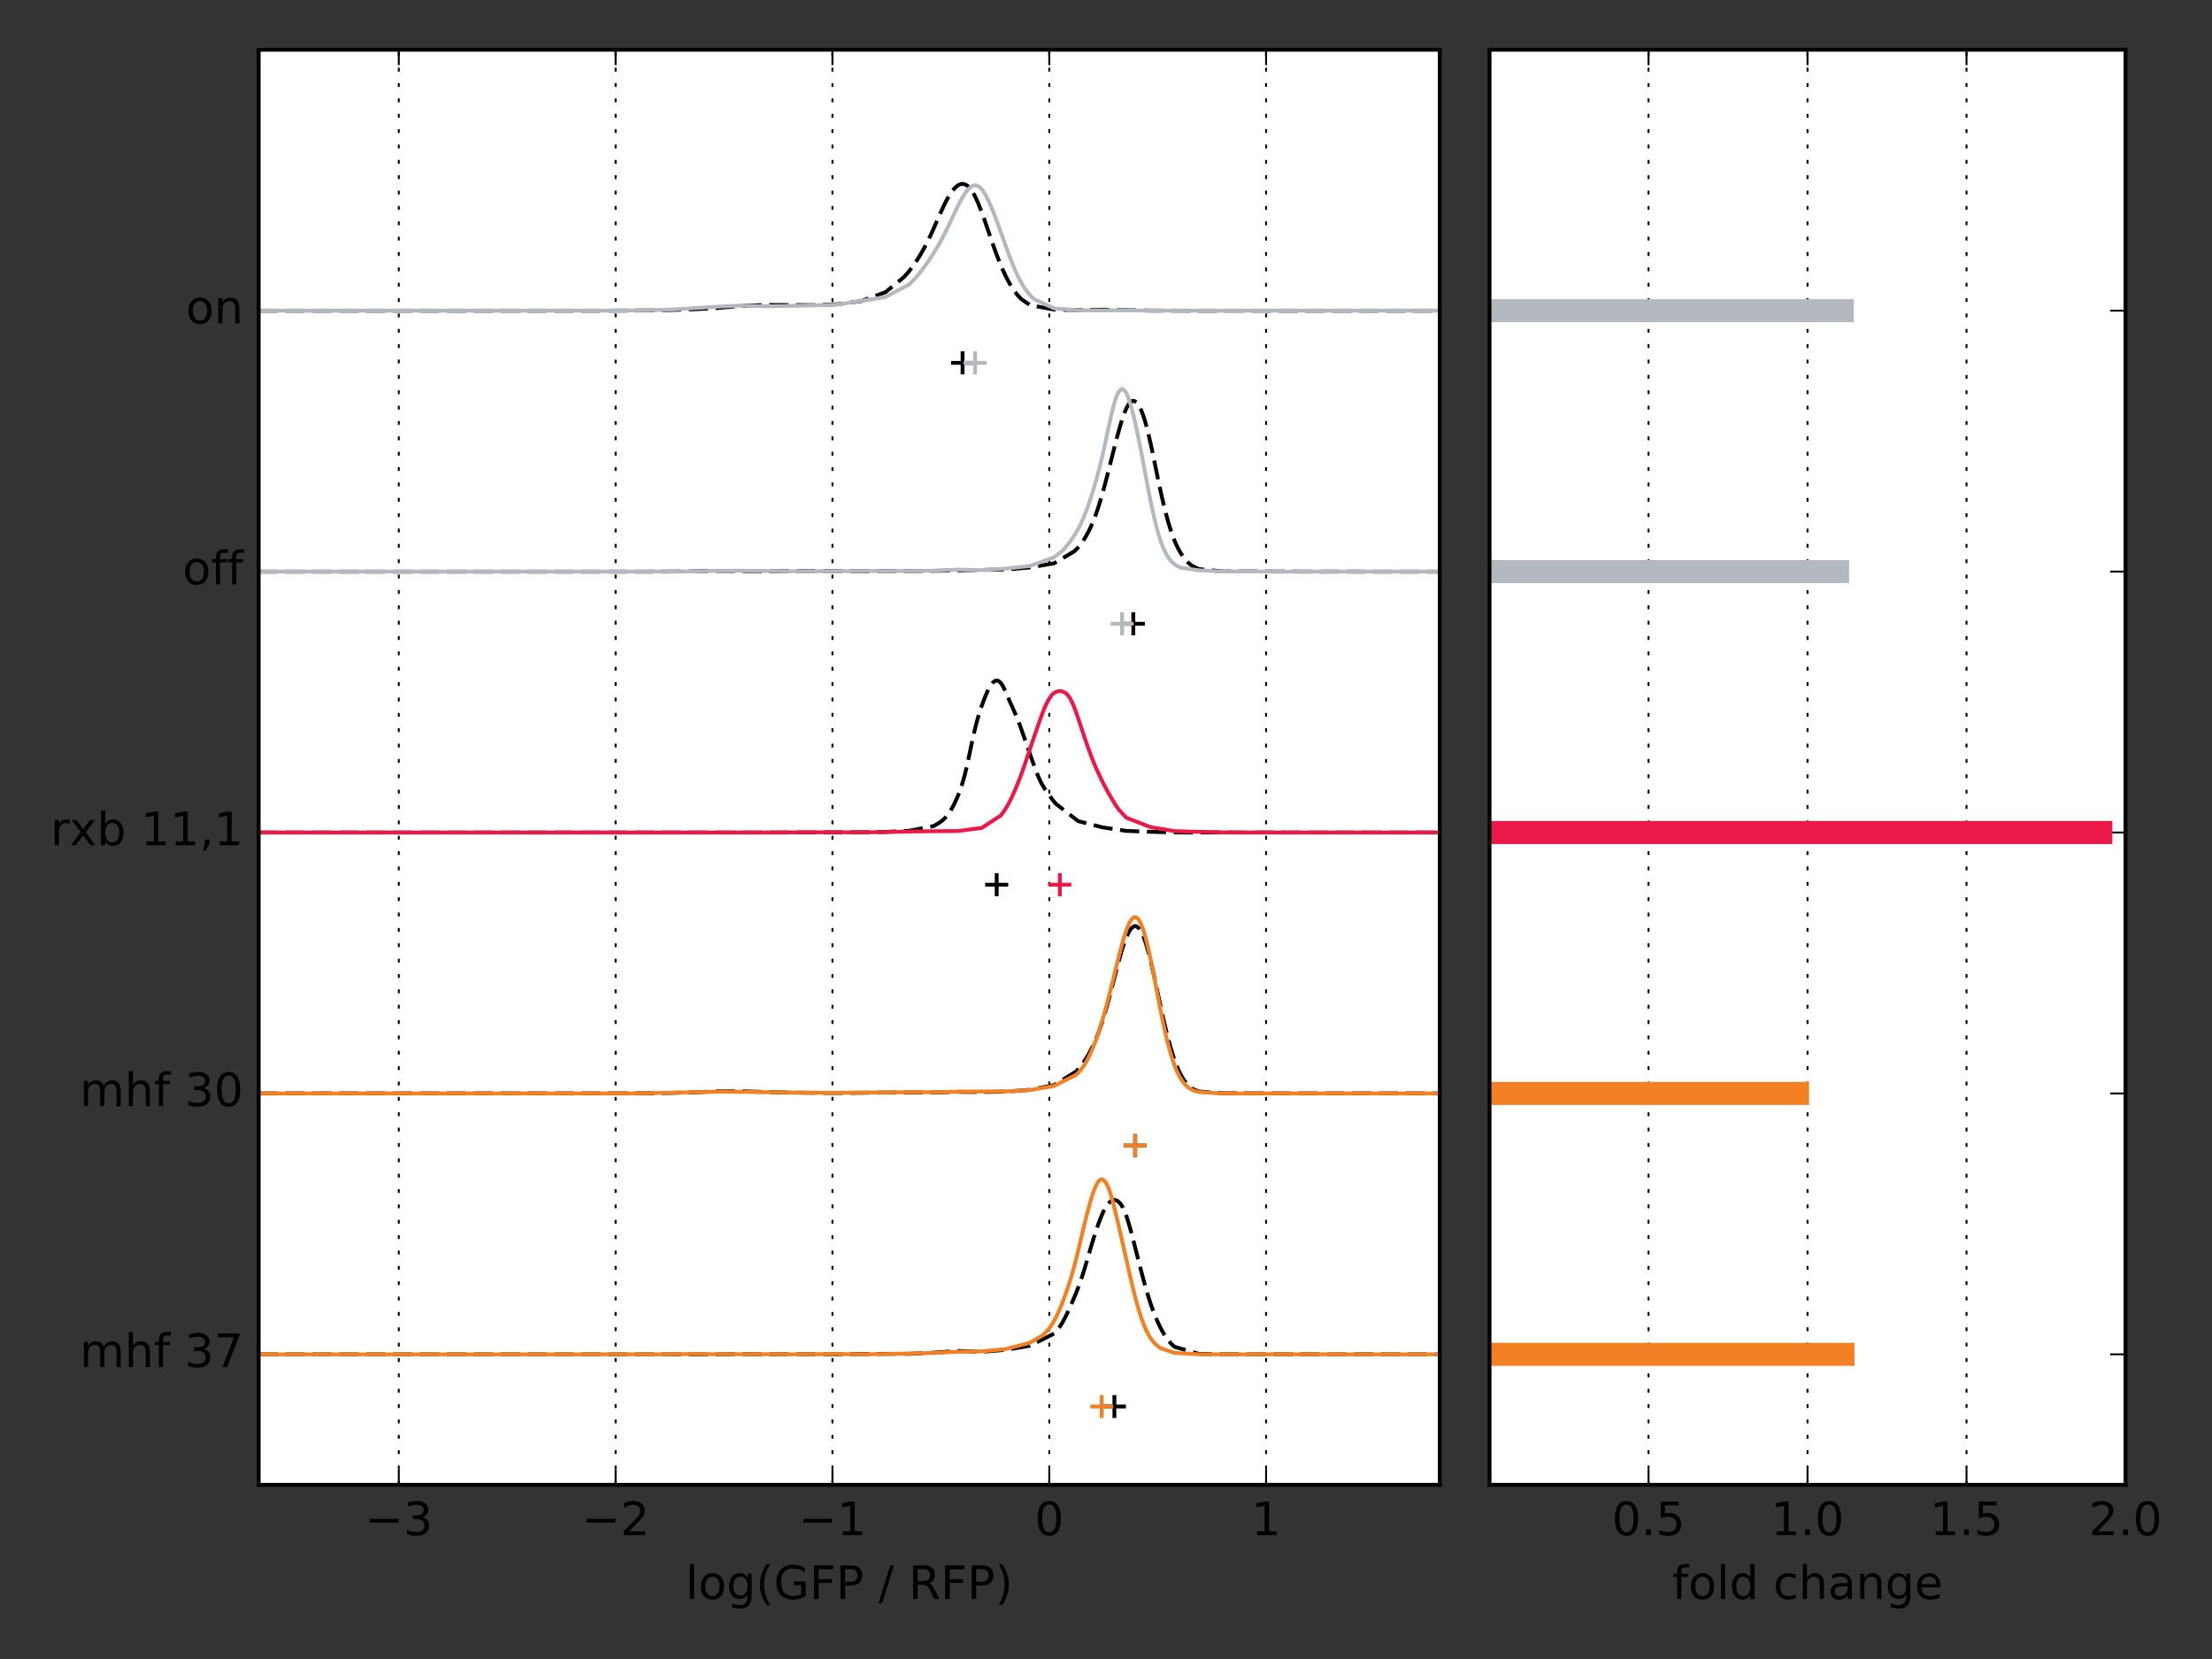 <?xml version="1.0" encoding="utf-8" standalone="no"?>
<!DOCTYPE svg PUBLIC "-//W3C//DTD SVG 1.1//EN"
  "http://www.w3.org/Graphics/SVG/1.1/DTD/svg11.dtd">
<!-- Created with matplotlib (http://matplotlib.org/) -->
<svg height="432pt" version="1.1" viewBox="0 0 576 432" width="576pt" xmlns="http://www.w3.org/2000/svg" xmlns:xlink="http://www.w3.org/1999/xlink">
 <rect x="0" y="0" width="576" height="432" fill="#333333" stroke="none"/>
 <defs>
  <style type="text/css">
*{stroke-linecap:butt;stroke-linejoin:round;stroke-miterlimit:100000;}
  </style>
 </defs>
 <g id="figure_1">
  <g id="patch_1">
   <path d="M 0 432 
L 576 432 
L 576 0 
L 0 0 
z
" style="fill:none;opacity:0;"/>
  </g>
  <g id="axes_1">
   <g id="patch_2">
    <path d="M 67.36 386.64 
L 374.912 386.64 
L 374.912 12.96 
L 67.36 12.96 
z
" style="fill:#ffffff;"/>
   </g>
   <g id="matplotlib.axis_1">
    <g id="xtick_1">
     <g id="line2d_1">
      <path clip-path="url(#pfe391e87e3)" d="M 103.844 386.64 
L 103.844 12.96 
" style="fill:none;stroke:#000000;stroke-dasharray:1,3;stroke-dashoffset:0.0;stroke-width:0.5;"/>
     </g>
     <g id="line2d_2">
      <defs>
       <path d="M 0 0 
L 0 -4 
" id="m7feae2df7e" style="stroke:#000000;stroke-width:0.5;"/>
      </defs>
      <g>
       <use style="stroke:#000000;stroke-width:0.5;" x="103.844" xlink:href="#m7feae2df7e" y="386.64"/>
      </g>
     </g>
     <g id="line2d_3">
      <defs>
       <path d="M 0 0 
L 0 4 
" id="mcb131fe9b3" style="stroke:#000000;stroke-width:0.5;"/>
      </defs>
      <g>
       <use style="stroke:#000000;stroke-width:0.5;" x="103.844" xlink:href="#mcb131fe9b3" y="12.96"/>
      </g>
     </g>
     <g id="text_1">
      <!-- −3 -->
      <defs>
       <path d="M 10.594 35.5 
L 73.188 35.5 
L 73.188 27.203 
L 10.594 27.203 
z
" id="DejaVuSans-2212"/>
       <path d="M 40.578 39.312 
Q 47.656 37.797 51.625 33 
Q 55.609 28.219 55.609 21.188 
Q 55.609 10.406 48.188 4.484 
Q 40.766 -1.422 27.094 -1.422 
Q 22.516 -1.422 17.656 -0.516 
Q 12.797 0.391 7.625 2.203 
L 7.625 11.719 
Q 11.719 9.328 16.594 8.109 
Q 21.484 6.891 26.812 6.891 
Q 36.078 6.891 40.938 10.547 
Q 45.797 14.203 45.797 21.188 
Q 45.797 27.641 41.281 31.266 
Q 36.766 34.906 28.719 34.906 
L 20.219 34.906 
L 20.219 43.016 
L 29.109 43.016 
Q 36.375 43.016 40.234 45.922 
Q 44.094 48.828 44.094 54.297 
Q 44.094 59.906 40.109 62.906 
Q 36.141 65.922 28.719 65.922 
Q 24.656 65.922 20.016 65.031 
Q 15.375 64.156 9.812 62.312 
L 9.812 71.094 
Q 15.438 72.656 20.344 73.438 
Q 25.25 74.219 29.594 74.219 
Q 40.828 74.219 47.359 69.109 
Q 53.906 64.016 53.906 55.328 
Q 53.906 49.266 50.438 45.094 
Q 46.969 40.922 40.578 39.312 
" id="DejaVuSans-33"/>
      </defs>
      <g transform="translate(94.999 399.758)scale(0.12 -0.12)">
       <use xlink:href="#DejaVuSans-2212"/>
       <use x="83.789" xlink:href="#DejaVuSans-33"/>
      </g>
     </g>
    </g>
    <g id="xtick_2">
     <g id="line2d_4">
      <path clip-path="url(#pfe391e87e3)" d="M 160.305 386.64 
L 160.305 12.96 
" style="fill:none;stroke:#000000;stroke-dasharray:1,3;stroke-dashoffset:0.0;stroke-width:0.5;"/>
     </g>
     <g id="line2d_5">
      <g>
       <use style="stroke:#000000;stroke-width:0.5;" x="160.305" xlink:href="#m7feae2df7e" y="386.64"/>
      </g>
     </g>
     <g id="line2d_6">
      <g>
       <use style="stroke:#000000;stroke-width:0.5;" x="160.305" xlink:href="#mcb131fe9b3" y="12.96"/>
      </g>
     </g>
     <g id="text_2">
      <!-- −2 -->
      <defs>
       <path d="M 19.188 8.297 
L 53.609 8.297 
L 53.609 0 
L 7.328 0 
L 7.328 8.297 
Q 12.938 14.109 22.625 23.891 
Q 32.328 33.688 34.812 36.531 
Q 39.547 41.844 41.422 45.531 
Q 43.312 49.219 43.312 52.781 
Q 43.312 58.594 39.234 62.25 
Q 35.156 65.922 28.609 65.922 
Q 23.969 65.922 18.812 64.312 
Q 13.672 62.703 7.812 59.422 
L 7.812 69.391 
Q 13.766 71.781 18.938 73 
Q 24.125 74.219 28.422 74.219 
Q 39.75 74.219 46.484 68.547 
Q 53.219 62.891 53.219 53.422 
Q 53.219 48.922 51.531 44.891 
Q 49.859 40.875 45.406 35.406 
Q 44.188 33.984 37.641 27.219 
Q 31.109 20.453 19.188 8.297 
" id="DejaVuSans-32"/>
      </defs>
      <g transform="translate(151.46 399.758)scale(0.12 -0.12)">
       <use xlink:href="#DejaVuSans-2212"/>
       <use x="83.789" xlink:href="#DejaVuSans-32"/>
      </g>
     </g>
    </g>
    <g id="xtick_3">
     <g id="line2d_7">
      <path clip-path="url(#pfe391e87e3)" d="M 216.767 386.64 
L 216.767 12.96 
" style="fill:none;stroke:#000000;stroke-dasharray:1,3;stroke-dashoffset:0.0;stroke-width:0.5;"/>
     </g>
     <g id="line2d_8">
      <g>
       <use style="stroke:#000000;stroke-width:0.5;" x="216.767" xlink:href="#m7feae2df7e" y="386.64"/>
      </g>
     </g>
     <g id="line2d_9">
      <g>
       <use style="stroke:#000000;stroke-width:0.5;" x="216.767" xlink:href="#mcb131fe9b3" y="12.96"/>
      </g>
     </g>
     <g id="text_3">
      <!-- −1 -->
      <defs>
       <path d="M 12.406 8.297 
L 28.516 8.297 
L 28.516 63.922 
L 10.984 60.406 
L 10.984 69.391 
L 28.422 72.906 
L 38.281 72.906 
L 38.281 8.297 
L 54.391 8.297 
L 54.391 0 
L 12.406 0 
z
" id="DejaVuSans-31"/>
      </defs>
      <g transform="translate(207.922 399.758)scale(0.12 -0.12)">
       <use xlink:href="#DejaVuSans-2212"/>
       <use x="83.789" xlink:href="#DejaVuSans-31"/>
      </g>
     </g>
    </g>
    <g id="xtick_4">
     <g id="line2d_10">
      <path clip-path="url(#pfe391e87e3)" d="M 273.228 386.64 
L 273.228 12.96 
" style="fill:none;stroke:#000000;stroke-dasharray:1,3;stroke-dashoffset:0.0;stroke-width:0.5;"/>
     </g>
     <g id="line2d_11">
      <g>
       <use style="stroke:#000000;stroke-width:0.5;" x="273.228" xlink:href="#m7feae2df7e" y="386.64"/>
      </g>
     </g>
     <g id="line2d_12">
      <g>
       <use style="stroke:#000000;stroke-width:0.5;" x="273.228" xlink:href="#mcb131fe9b3" y="12.96"/>
      </g>
     </g>
     <g id="text_4">
      <!-- 0 -->
      <defs>
       <path d="M 31.781 66.406 
Q 24.172 66.406 20.328 58.906 
Q 16.5 51.422 16.5 36.375 
Q 16.5 21.391 20.328 13.891 
Q 24.172 6.391 31.781 6.391 
Q 39.453 6.391 43.281 13.891 
Q 47.125 21.391 47.125 36.375 
Q 47.125 51.422 43.281 58.906 
Q 39.453 66.406 31.781 66.406 
M 31.781 74.219 
Q 44.047 74.219 50.516 64.516 
Q 56.984 54.828 56.984 36.375 
Q 56.984 17.969 50.516 8.266 
Q 44.047 -1.422 31.781 -1.422 
Q 19.531 -1.422 13.062 8.266 
Q 6.594 17.969 6.594 36.375 
Q 6.594 54.828 13.062 64.516 
Q 19.531 74.219 31.781 74.219 
" id="DejaVuSans-30"/>
      </defs>
      <g transform="translate(269.411 399.758)scale(0.12 -0.12)">
       <use xlink:href="#DejaVuSans-30"/>
      </g>
     </g>
    </g>
    <g id="xtick_5">
     <g id="line2d_13">
      <path clip-path="url(#pfe391e87e3)" d="M 329.69 386.64 
L 329.69 12.96 
" style="fill:none;stroke:#000000;stroke-dasharray:1,3;stroke-dashoffset:0.0;stroke-width:0.5;"/>
     </g>
     <g id="line2d_14">
      <g>
       <use style="stroke:#000000;stroke-width:0.5;" x="329.69" xlink:href="#m7feae2df7e" y="386.64"/>
      </g>
     </g>
     <g id="line2d_15">
      <g>
       <use style="stroke:#000000;stroke-width:0.5;" x="329.69" xlink:href="#mcb131fe9b3" y="12.96"/>
      </g>
     </g>
     <g id="text_5">
      <!-- 1 -->
      <g transform="translate(325.872 399.758)scale(0.12 -0.12)">
       <use xlink:href="#DejaVuSans-31"/>
      </g>
     </g>
    </g>
    <g id="text_6">
     <!-- log(GFP / RFP) -->
     <defs>
      <path d="M 9.422 75.984 
L 18.406 75.984 
L 18.406 0 
L 9.422 0 
z
" id="DejaVuSans-6c"/>
      <path d="M 30.609 48.391 
Q 23.391 48.391 19.188 42.75 
Q 14.984 37.109 14.984 27.297 
Q 14.984 17.484 19.156 11.844 
Q 23.344 6.203 30.609 6.203 
Q 37.797 6.203 41.984 11.859 
Q 46.188 17.531 46.188 27.297 
Q 46.188 37.016 41.984 42.703 
Q 37.797 48.391 30.609 48.391 
M 30.609 56 
Q 42.328 56 49.016 48.375 
Q 55.719 40.766 55.719 27.297 
Q 55.719 13.875 49.016 6.219 
Q 42.328 -1.422 30.609 -1.422 
Q 18.844 -1.422 12.172 6.219 
Q 5.516 13.875 5.516 27.297 
Q 5.516 40.766 12.172 48.375 
Q 18.844 56 30.609 56 
" id="DejaVuSans-6f"/>
      <path d="M 45.406 27.984 
Q 45.406 37.75 41.375 43.109 
Q 37.359 48.484 30.078 48.484 
Q 22.859 48.484 18.828 43.109 
Q 14.797 37.75 14.797 27.984 
Q 14.797 18.266 18.828 12.891 
Q 22.859 7.516 30.078 7.516 
Q 37.359 7.516 41.375 12.891 
Q 45.406 18.266 45.406 27.984 
M 54.391 6.781 
Q 54.391 -7.172 48.188 -13.984 
Q 42 -20.797 29.203 -20.797 
Q 24.469 -20.797 20.266 -20.094 
Q 16.062 -19.391 12.109 -17.922 
L 12.109 -9.188 
Q 16.062 -11.328 19.922 -12.344 
Q 23.781 -13.375 27.781 -13.375 
Q 36.625 -13.375 41.016 -8.766 
Q 45.406 -4.156 45.406 5.172 
L 45.406 9.625 
Q 42.625 4.781 38.281 2.391 
Q 33.938 0 27.875 0 
Q 17.828 0 11.672 7.656 
Q 5.516 15.328 5.516 27.984 
Q 5.516 40.672 11.672 48.328 
Q 17.828 56 27.875 56 
Q 33.938 56 38.281 53.609 
Q 42.625 51.219 45.406 46.391 
L 45.406 54.688 
L 54.391 54.688 
z
" id="DejaVuSans-67"/>
      <path d="M 31 75.875 
Q 24.469 64.656 21.281 53.656 
Q 18.109 42.672 18.109 31.391 
Q 18.109 20.125 21.312 9.062 
Q 24.516 -2 31 -13.188 
L 23.188 -13.188 
Q 15.875 -1.703 12.234 9.375 
Q 8.594 20.453 8.594 31.391 
Q 8.594 42.281 12.203 53.312 
Q 15.828 64.359 23.188 75.875 
z
" id="DejaVuSans-28"/>
      <path d="M 59.516 10.406 
L 59.516 29.984 
L 43.406 29.984 
L 43.406 38.094 
L 69.281 38.094 
L 69.281 6.781 
Q 63.578 2.734 56.688 0.656 
Q 49.812 -1.422 42 -1.422 
Q 24.906 -1.422 15.25 8.562 
Q 5.609 18.562 5.609 36.375 
Q 5.609 54.25 15.25 64.234 
Q 24.906 74.219 42 74.219 
Q 49.125 74.219 55.547 72.453 
Q 61.969 70.703 67.391 67.281 
L 67.391 56.781 
Q 61.922 61.422 55.766 63.766 
Q 49.609 66.109 42.828 66.109 
Q 29.438 66.109 22.719 58.641 
Q 16.016 51.172 16.016 36.375 
Q 16.016 21.625 22.719 14.156 
Q 29.438 6.688 42.828 6.688 
Q 48.047 6.688 52.141 7.594 
Q 56.25 8.5 59.516 10.406 
" id="DejaVuSans-47"/>
      <path d="M 9.812 72.906 
L 51.703 72.906 
L 51.703 64.594 
L 19.672 64.594 
L 19.672 43.109 
L 48.578 43.109 
L 48.578 34.812 
L 19.672 34.812 
L 19.672 0 
L 9.812 0 
z
" id="DejaVuSans-46"/>
      <path d="M 19.672 64.797 
L 19.672 37.406 
L 32.078 37.406 
Q 38.969 37.406 42.719 40.969 
Q 46.484 44.531 46.484 51.125 
Q 46.484 57.672 42.719 61.234 
Q 38.969 64.797 32.078 64.797 
z
M 9.812 72.906 
L 32.078 72.906 
Q 44.344 72.906 50.609 67.359 
Q 56.891 61.812 56.891 51.125 
Q 56.891 40.328 50.609 34.812 
Q 44.344 29.297 32.078 29.297 
L 19.672 29.297 
L 19.672 0 
L 9.812 0 
z
" id="DejaVuSans-50"/>
      <path id="DejaVuSans-20"/>
      <path d="M 25.391 72.906 
L 33.688 72.906 
L 8.297 -9.281 
L 0 -9.281 
z
" id="DejaVuSans-2f"/>
      <path d="M 44.391 34.188 
Q 47.562 33.109 50.562 29.594 
Q 53.562 26.078 56.594 19.922 
L 66.609 0 
L 56 0 
L 46.688 18.703 
Q 43.062 26.031 39.672 28.422 
Q 36.281 30.812 30.422 30.812 
L 19.672 30.812 
L 19.672 0 
L 9.812 0 
L 9.812 72.906 
L 32.078 72.906 
Q 44.578 72.906 50.734 67.672 
Q 56.891 62.453 56.891 51.906 
Q 56.891 45.016 53.688 40.469 
Q 50.484 35.938 44.391 34.188 
M 19.672 64.797 
L 19.672 38.922 
L 32.078 38.922 
Q 39.203 38.922 42.844 42.219 
Q 46.484 45.516 46.484 51.906 
Q 46.484 58.297 42.844 61.547 
Q 39.203 64.797 32.078 64.797 
z
" id="DejaVuSans-52"/>
      <path d="M 8.016 75.875 
L 15.828 75.875 
Q 23.141 64.359 26.781 53.312 
Q 30.422 42.281 30.422 31.391 
Q 30.422 20.453 26.781 9.375 
Q 23.141 -1.703 15.828 -13.188 
L 8.016 -13.188 
Q 14.5 -2 17.703 9.062 
Q 20.906 20.125 20.906 31.391 
Q 20.906 42.672 17.703 53.656 
Q 14.5 64.656 8.016 75.875 
" id="DejaVuSans-29"/>
     </defs>
     <g transform="translate(178.517 416.372)scale(0.12 -0.12)">
      <use xlink:href="#DejaVuSans-6c"/>
      <use x="27.783" xlink:href="#DejaVuSans-6f"/>
      <use x="88.965" xlink:href="#DejaVuSans-67"/>
      <use x="152.441" xlink:href="#DejaVuSans-28"/>
      <use x="191.455" xlink:href="#DejaVuSans-47"/>
      <use x="268.945" xlink:href="#DejaVuSans-46"/>
      <use x="326.465" xlink:href="#DejaVuSans-50"/>
      <use x="386.768" xlink:href="#DejaVuSans-20"/>
      <use x="418.555" xlink:href="#DejaVuSans-2f"/>
      <use x="452.246" xlink:href="#DejaVuSans-20"/>
      <use x="484.033" xlink:href="#DejaVuSans-52"/>
      <use x="553.516" xlink:href="#DejaVuSans-46"/>
      <use x="611.035" xlink:href="#DejaVuSans-50"/>
      <use x="671.338" xlink:href="#DejaVuSans-29"/>
     </g>
    </g>
   </g>
   <g id="matplotlib.axis_2">
    <g id="ytick_1">
     <g id="line2d_16">
      <defs>
       <path d="M 0 0 
L 4 0 
" id="mff6552912a" style="stroke:#000000;stroke-width:0.5;"/>
      </defs>
      <g>
       <use style="stroke:#000000;stroke-width:0.5;" x="67.36" xlink:href="#mff6552912a" y="352.669"/>
      </g>
     </g>
     <g id="line2d_17">
      <defs>
       <path d="M 0 0 
L -4 0 
" id="mb2063580ba" style="stroke:#000000;stroke-width:0.5;"/>
      </defs>
      <g>
       <use style="stroke:#000000;stroke-width:0.5;" x="374.912" xlink:href="#mb2063580ba" y="352.669"/>
      </g>
     </g>
     <g id="text_7">
      <!-- mhf 37 -->
      <defs>
       <path d="M 52 44.188 
Q 55.375 50.25 60.062 53.125 
Q 64.75 56 71.094 56 
Q 79.641 56 84.281 50.016 
Q 88.922 44.047 88.922 33.016 
L 88.922 0 
L 79.891 0 
L 79.891 32.719 
Q 79.891 40.578 77.094 44.375 
Q 74.312 48.188 68.609 48.188 
Q 61.625 48.188 57.562 43.547 
Q 53.516 38.922 53.516 30.906 
L 53.516 0 
L 44.484 0 
L 44.484 32.719 
Q 44.484 40.625 41.703 44.406 
Q 38.922 48.188 33.109 48.188 
Q 26.219 48.188 22.156 43.531 
Q 18.109 38.875 18.109 30.906 
L 18.109 0 
L 9.078 0 
L 9.078 54.688 
L 18.109 54.688 
L 18.109 46.188 
Q 21.188 51.219 25.484 53.609 
Q 29.781 56 35.688 56 
Q 41.656 56 45.828 52.969 
Q 50 49.953 52 44.188 
" id="DejaVuSans-6d"/>
       <path d="M 54.891 33.016 
L 54.891 0 
L 45.906 0 
L 45.906 32.719 
Q 45.906 40.484 42.875 44.328 
Q 39.844 48.188 33.797 48.188 
Q 26.516 48.188 22.312 43.547 
Q 18.109 38.922 18.109 30.906 
L 18.109 0 
L 9.078 0 
L 9.078 75.984 
L 18.109 75.984 
L 18.109 46.188 
Q 21.344 51.125 25.703 53.562 
Q 30.078 56 35.797 56 
Q 45.219 56 50.047 50.172 
Q 54.891 44.344 54.891 33.016 
" id="DejaVuSans-68"/>
       <path d="M 37.109 75.984 
L 37.109 68.5 
L 28.516 68.5 
Q 23.688 68.5 21.797 66.547 
Q 19.922 64.594 19.922 59.516 
L 19.922 54.688 
L 34.719 54.688 
L 34.719 47.703 
L 19.922 47.703 
L 19.922 0 
L 10.891 0 
L 10.891 47.703 
L 2.297 47.703 
L 2.297 54.688 
L 10.891 54.688 
L 10.891 58.5 
Q 10.891 67.625 15.141 71.797 
Q 19.391 75.984 28.609 75.984 
z
" id="DejaVuSans-66"/>
       <path d="M 8.203 72.906 
L 55.078 72.906 
L 55.078 68.703 
L 28.609 0 
L 18.312 0 
L 43.219 64.594 
L 8.203 64.594 
z
" id="DejaVuSans-37"/>
      </defs>
      <g transform="translate(20.758 355.98)scale(0.12 -0.12)">
       <use xlink:href="#DejaVuSans-6d"/>
       <use x="97.412" xlink:href="#DejaVuSans-68"/>
       <use x="160.791" xlink:href="#DejaVuSans-66"/>
       <use x="195.996" xlink:href="#DejaVuSans-20"/>
       <use x="227.783" xlink:href="#DejaVuSans-33"/>
       <use x="291.406" xlink:href="#DejaVuSans-37"/>
      </g>
     </g>
    </g>
    <g id="ytick_2">
     <g id="line2d_18">
      <g>
       <use style="stroke:#000000;stroke-width:0.5;" x="67.36" xlink:href="#mff6552912a" y="284.727"/>
      </g>
     </g>
     <g id="line2d_19">
      <g>
       <use style="stroke:#000000;stroke-width:0.5;" x="374.912" xlink:href="#mb2063580ba" y="284.727"/>
      </g>
     </g>
     <g id="text_8">
      <!-- mhf 30 -->
      <g transform="translate(20.758 288.039)scale(0.12 -0.12)">
       <use xlink:href="#DejaVuSans-6d"/>
       <use x="97.412" xlink:href="#DejaVuSans-68"/>
       <use x="160.791" xlink:href="#DejaVuSans-66"/>
       <use x="195.996" xlink:href="#DejaVuSans-20"/>
       <use x="227.783" xlink:href="#DejaVuSans-33"/>
       <use x="291.406" xlink:href="#DejaVuSans-30"/>
      </g>
     </g>
    </g>
    <g id="ytick_3">
     <g id="line2d_20">
      <g>
       <use style="stroke:#000000;stroke-width:0.5;" x="67.36" xlink:href="#mff6552912a" y="216.785"/>
      </g>
     </g>
     <g id="line2d_21">
      <g>
       <use style="stroke:#000000;stroke-width:0.5;" x="374.912" xlink:href="#mb2063580ba" y="216.785"/>
      </g>
     </g>
     <g id="text_9">
      <!-- rxb 11,1 -->
      <defs>
       <path d="M 41.109 46.297 
Q 39.594 47.172 37.812 47.578 
Q 36.031 48 33.891 48 
Q 26.266 48 22.188 43.047 
Q 18.109 38.094 18.109 28.812 
L 18.109 0 
L 9.078 0 
L 9.078 54.688 
L 18.109 54.688 
L 18.109 46.188 
Q 20.953 51.172 25.484 53.578 
Q 30.031 56 36.531 56 
Q 37.453 56 38.578 55.875 
Q 39.703 55.766 41.062 55.516 
z
" id="DejaVuSans-72"/>
       <path d="M 54.891 54.688 
L 35.109 28.078 
L 55.906 0 
L 45.312 0 
L 29.391 21.484 
L 13.484 0 
L 2.875 0 
L 24.125 28.609 
L 4.688 54.688 
L 15.281 54.688 
L 29.781 35.203 
L 44.281 54.688 
z
" id="DejaVuSans-78"/>
       <path d="M 48.688 27.297 
Q 48.688 37.203 44.609 42.844 
Q 40.531 48.484 33.406 48.484 
Q 26.266 48.484 22.188 42.844 
Q 18.109 37.203 18.109 27.297 
Q 18.109 17.391 22.188 11.75 
Q 26.266 6.109 33.406 6.109 
Q 40.531 6.109 44.609 11.75 
Q 48.688 17.391 48.688 27.297 
M 18.109 46.391 
Q 20.953 51.266 25.266 53.625 
Q 29.594 56 35.594 56 
Q 45.562 56 51.781 48.094 
Q 58.016 40.188 58.016 27.297 
Q 58.016 14.406 51.781 6.484 
Q 45.562 -1.422 35.594 -1.422 
Q 29.594 -1.422 25.266 0.953 
Q 20.953 3.328 18.109 8.203 
L 18.109 0 
L 9.078 0 
L 9.078 75.984 
L 18.109 75.984 
z
" id="DejaVuSans-62"/>
       <path d="M 11.719 12.406 
L 22.016 12.406 
L 22.016 4 
L 14.016 -11.625 
L 7.719 -11.625 
L 11.719 4 
z
" id="DejaVuSans-2c"/>
      </defs>
      <g transform="translate(13.178 220.097)scale(0.12 -0.12)">
       <use xlink:href="#DejaVuSans-72"/>
       <use x="41.082" xlink:href="#DejaVuSans-78"/>
       <use x="100.262" xlink:href="#DejaVuSans-62"/>
       <use x="163.738" xlink:href="#DejaVuSans-20"/>
       <use x="195.525" xlink:href="#DejaVuSans-31"/>
       <use x="259.148" xlink:href="#DejaVuSans-31"/>
       <use x="322.771" xlink:href="#DejaVuSans-2c"/>
       <use x="354.559" xlink:href="#DejaVuSans-31"/>
      </g>
     </g>
    </g>
    <g id="ytick_4">
     <g id="line2d_22">
      <g>
       <use style="stroke:#000000;stroke-width:0.5;" x="67.36" xlink:href="#mff6552912a" y="148.844"/>
      </g>
     </g>
     <g id="line2d_23">
      <g>
       <use style="stroke:#000000;stroke-width:0.5;" x="374.912" xlink:href="#mb2063580ba" y="148.844"/>
      </g>
     </g>
     <g id="text_10">
      <!-- off -->
      <g transform="translate(47.569 152.155)scale(0.12 -0.12)">
       <use xlink:href="#DejaVuSans-6f"/>
       <use x="61.182" xlink:href="#DejaVuSans-66"/>
       <use x="96.387" xlink:href="#DejaVuSans-66"/>
      </g>
     </g>
    </g>
    <g id="ytick_5">
     <g id="line2d_24">
      <g>
       <use style="stroke:#000000;stroke-width:0.5;" x="67.36" xlink:href="#mff6552912a" y="80.902"/>
      </g>
     </g>
     <g id="line2d_25">
      <g>
       <use style="stroke:#000000;stroke-width:0.5;" x="374.912" xlink:href="#mb2063580ba" y="80.902"/>
      </g>
     </g>
     <g id="text_11">
      <!-- on -->
      <defs>
       <path d="M 54.891 33.016 
L 54.891 0 
L 45.906 0 
L 45.906 32.719 
Q 45.906 40.484 42.875 44.328 
Q 39.844 48.188 33.797 48.188 
Q 26.516 48.188 22.312 43.547 
Q 18.109 38.922 18.109 30.906 
L 18.109 0 
L 9.078 0 
L 9.078 54.688 
L 18.109 54.688 
L 18.109 46.188 
Q 21.344 51.125 25.703 53.562 
Q 30.078 56 35.797 56 
Q 45.219 56 50.047 50.172 
Q 54.891 44.344 54.891 33.016 
" id="DejaVuSans-6e"/>
      </defs>
      <g transform="translate(48.413 84.213)scale(0.12 -0.12)">
       <use xlink:href="#DejaVuSans-6f"/>
       <use x="61.182" xlink:href="#DejaVuSans-6e"/>
      </g>
     </g>
    </g>
   </g>
   <g id="line2d_26">
    <path clip-path="url(#pfe391e87e3)" d="M 67.36 352.669 
L 73.637 352.669 
L 79.913 352.669 
L 86.19 352.669 
L 92.466 352.669 
L 98.743 352.669 
L 105.019 352.669 
L 111.296 352.669 
L 117.573 352.669 
L 123.849 352.669 
L 130.126 352.669 
L 136.402 352.669 
L 142.679 352.669 
L 148.956 352.669 
L 155.232 352.669 
L 161.509 352.669 
L 167.785 352.669 
L 174.062 352.669 
L 180.338 352.669 
L 186.615 352.668 
L 192.892 352.606 
L 199.168 352.662 
L 205.445 352.647 
L 211.721 352.636 
L 217.998 352.651 
L 224.274 352.588 
L 230.551 352.54 
L 236.828 352.539 
L 243.104 352.235 
L 249.381 351.785 
L 255.657 352.004 
L 261.934 351.49 
L 268.211 350.423 
L 274.487 347.265 
L 274.812 346.93 
L 275.44 346.192 
L 276.068 345.318 
L 276.695 344.3 
L 277.323 343.141 
L 277.951 341.862 
L 278.578 340.495 
L 279.206 339.069 
L 279.834 337.596 
L 280.461 336.058 
L 280.764 335.281 
L 281.089 334.411 
L 281.717 332.609 
L 282.344 330.637 
L 282.972 328.532 
L 283.6 326.369 
L 284.227 324.232 
L 284.855 322.181 
L 285.482 320.25 
L 286.11 318.456 
L 286.738 316.827 
L 287.04 316.111 
L 287.365 315.403 
L 287.993 314.235 
L 288.621 313.362 
L 289.126 312.881 
L 289.126 312.881 
L 289.248 312.793 
L 289.876 312.514 
L 289.919 312.505 
L 289.919 312.505 
L 290.183 312.479 
L 290.183 312.479 
L 290.19 312.479 
L 290.19 312.479 
L 290.19 312.479 
L 290.19 312.479 
L 290.504 312.514 
L 291.131 312.805 
L 291.759 313.426 
L 292.387 314.428 
L 293.014 315.841 
L 293.317 316.665 
L 293.642 317.646 
L 294.27 319.771 
L 294.897 322.111 
L 295.525 324.563 
L 295.841 325.815 
L 295.841 325.815 
L 296.153 327.047 
L 296.78 329.51 
L 297.408 331.917 
L 298.036 334.236 
L 298.663 336.431 
L 299.291 338.472 
L 299.593 339.393 
L 299.919 340.339 
L 300.546 342.034 
L 301.174 343.569 
L 301.802 344.958 
L 302.429 346.208 
L 303.057 347.32 
L 303.685 348.294 
L 304.312 349.136 
L 304.94 349.854 
L 305.568 350.458 
L 305.87 350.711 
L 312.147 352.538 
L 318.423 352.652 
L 324.7 352.668 
L 330.976 352.663 
L 337.253 352.659 
L 343.529 352.669 
L 346.152 352.669 
L 346.152 352.669 
L 349.806 352.668 
L 356.083 352.663 
L 362.359 352.669 
L 368.636 352.669 
L 374.912 352.669 
" style="fill:none;stroke:#000000;stroke-dasharray:5,2;stroke-dashoffset:0.0;"/>
   </g>
   <g id="line2d_27">
    <defs>
     <path d="M -3 0 
L 3 0 
M 0 3 
L 0 -3 
" id="m98485b60cb" style="stroke:#000000;"/>
    </defs>
    <g clip-path="url(#pfe391e87e3)">
     <use style="fill:none;stroke:#000000;" x="290.19" xlink:href="#m98485b60cb" y="366.257"/>
    </g>
   </g>
   <g id="line2d_28">
    <path clip-path="url(#pfe391e87e3)" d="M 67.36 284.727 
L 73.637 284.727 
L 79.913 284.727 
L 86.19 284.727 
L 92.466 284.727 
L 98.743 284.727 
L 105.019 284.727 
L 111.296 284.724 
L 117.573 284.719 
L 123.849 284.727 
L 130.126 284.727 
L 136.402 284.727 
L 142.679 284.727 
L 148.956 284.727 
L 155.232 284.726 
L 161.509 284.705 
L 167.785 284.676 
L 174.062 284.611 
L 180.338 284.457 
L 186.615 284.193 
L 192.892 284.149 
L 199.168 284.358 
L 205.445 284.509 
L 211.721 284.565 
L 217.998 284.62 
L 224.274 284.558 
L 230.551 284.494 
L 236.828 284.463 
L 243.104 284.457 
L 249.381 284.324 
L 255.657 284.36 
L 261.934 284.259 
L 268.211 283.788 
L 274.487 282.569 
L 280.223 279.016 
L 280.764 278.421 
L 280.851 278.32 
L 281.479 277.547 
L 282.106 276.693 
L 282.734 275.751 
L 283.362 274.714 
L 283.989 273.57 
L 284.617 272.305 
L 285.245 270.906 
L 285.872 269.357 
L 286.5 267.645 
L 287.04 266.034 
L 287.127 265.763 
L 287.755 263.712 
L 288.383 261.506 
L 289.01 259.172 
L 289.638 256.749 
L 290.266 254.292 
L 290.893 251.863 
L 291.521 249.533 
L 292.149 247.371 
L 292.776 245.445 
L 293.317 244.023 
L 293.404 243.816 
L 294.032 242.538 
L 294.482 241.862 
L 294.482 241.862 
L 294.659 241.655 
L 295.287 241.201 
L 295.36 241.178 
L 295.36 241.178 
L 295.601 241.144 
L 295.601 241.144 
L 295.601 241.144 
L 295.601 241.144 
L 295.611 241.144 
L 295.611 241.144 
L 295.915 241.202 
L 296.542 241.67 
L 297.17 242.605 
L 297.798 243.993 
L 298.425 245.801 
L 299.053 247.979 
L 299.593 250.103 
L 299.681 250.463 
L 300.308 253.179 
L 300.936 256.045 
L 301.564 258.979 
L 302.191 261.906 
L 302.819 264.759 
L 303.165 266.277 
L 303.165 266.277 
L 303.447 267.48 
L 304.074 270.026 
L 304.702 272.363 
L 305.33 274.472 
L 305.87 276.096 
L 305.957 276.341 
L 306.585 277.969 
L 307.213 279.362 
L 307.84 280.533 
L 308.468 281.5 
L 309.096 282.284 
L 309.723 282.907 
L 310.351 283.393 
L 310.978 283.764 
L 312.147 284.22 
L 318.423 284.683 
L 324.7 284.699 
L 330.976 284.722 
L 337.253 284.727 
L 343.529 284.727 
L 349.806 284.72 
L 351.509 284.717 
L 351.509 284.717 
L 356.083 284.724 
L 362.359 284.727 
L 368.636 284.726 
L 374.912 284.717 
" style="fill:none;stroke:#000000;stroke-dasharray:5,2;stroke-dashoffset:0.0;"/>
   </g>
   <g id="line2d_29">
    <g clip-path="url(#pfe391e87e3)">
     <use style="fill:none;stroke:#000000;" x="295.601" xlink:href="#m98485b60cb" y="298.316"/>
    </g>
   </g>
   <g id="line2d_30">
    <path clip-path="url(#pfe391e87e3)" d="M 67.36 216.785 
L 73.637 216.785 
L 79.913 216.785 
L 86.19 216.785 
L 92.466 216.785 
L 98.743 216.785 
L 105.019 216.785 
L 111.296 216.785 
L 117.573 216.785 
L 123.849 216.785 
L 130.126 216.785 
L 136.402 216.785 
L 142.679 216.785 
L 148.956 216.785 
L 155.232 216.785 
L 161.509 216.785 
L 167.785 216.785 
L 174.062 216.785 
L 180.338 216.785 
L 186.615 216.785 
L 192.892 216.785 
L 199.168 216.785 
L 203.729 216.785 
L 203.729 216.785 
L 205.445 216.785 
L 211.721 216.764 
L 217.998 216.725 
L 224.274 216.722 
L 230.551 216.63 
L 236.828 216.319 
L 243.104 215.103 
L 244.159 214.505 
L 244.787 214.104 
L 245.415 213.632 
L 246.042 213.049 
L 246.67 212.329 
L 247.298 211.455 
L 247.925 210.418 
L 248.553 209.217 
L 249.181 207.852 
L 249.381 207.379 
L 249.808 206.303 
L 250.436 204.51 
L 251.064 202.376 
L 251.176 201.952 
L 251.176 201.952 
L 251.691 199.842 
L 252.319 196.975 
L 252.946 193.978 
L 253.574 191.104 
L 254.202 188.529 
L 254.829 186.294 
L 255.457 184.336 
L 255.657 183.756 
L 256.085 182.577 
L 256.712 180.985 
L 257.34 179.589 
L 257.968 178.46 
L 258.595 177.668 
L 259.223 177.258 
L 259.537 177.206 
L 259.537 177.206 
L 259.537 177.206 
L 259.537 177.206 
L 259.542 177.206 
L 259.542 177.206 
L 259.649 177.213 
L 259.649 177.213 
L 259.851 177.26 
L 260.478 177.702 
L 260.755 178.041 
L 260.755 178.041 
L 261.106 178.59 
L 261.734 179.846 
L 261.934 180.296 
L 262.361 181.293 
L 262.989 182.757 
L 263.617 184.165 
L 264.244 185.564 
L 264.872 187.04 
L 265.5 188.643 
L 266.127 190.371 
L 266.755 192.178 
L 267.383 194.005 
L 268.01 195.812 
L 268.211 196.383 
L 268.638 197.595 
L 269.266 199.353 
L 269.893 201.04 
L 270.521 202.572 
L 271.149 203.884 
L 271.776 204.977 
L 272.404 205.919 
L 273.032 206.798 
L 273.659 207.667 
L 274.287 208.514 
L 274.487 208.771 
L 274.915 209.286 
L 280.764 213.822 
L 287.04 215.434 
L 293.317 216.366 
L 299.593 216.593 
L 305.87 216.764 
L 312.147 216.785 
L 318.423 216.765 
L 324.7 216.785 
L 330.976 216.767 
L 337.253 216.785 
L 343.529 216.785 
L 349.806 216.785 
L 356.083 216.785 
L 362.359 216.785 
L 368.636 216.784 
L 374.912 216.784 
" style="fill:none;stroke:#000000;stroke-dasharray:5,2;stroke-dashoffset:0.0;"/>
   </g>
   <g id="line2d_31">
    <g clip-path="url(#pfe391e87e3)">
     <use style="fill:none;stroke:#000000;" x="259.537" xlink:href="#m98485b60cb" y="230.374"/>
    </g>
   </g>
   <g id="line2d_32">
    <path clip-path="url(#pfe391e87e3)" d="M 67.36 148.844 
L 73.637 148.844 
L 79.913 148.844 
L 86.19 148.844 
L 92.466 148.844 
L 98.743 148.844 
L 105.019 148.844 
L 111.296 148.844 
L 117.573 148.844 
L 123.849 148.844 
L 130.126 148.844 
L 136.402 148.844 
L 142.679 148.844 
L 148.956 148.844 
L 155.232 148.844 
L 161.509 148.844 
L 167.785 148.844 
L 174.062 148.825 
L 180.338 148.781 
L 186.615 148.671 
L 192.892 148.694 
L 199.168 148.779 
L 205.445 148.711 
L 211.721 148.692 
L 217.998 148.746 
L 224.274 148.74 
L 230.551 148.683 
L 236.828 148.696 
L 243.104 148.655 
L 249.381 148.532 
L 255.657 148.391 
L 261.934 148.308 
L 268.211 147.761 
L 274.487 146.682 
L 279.737 143.566 
L 280.365 142.966 
L 280.764 142.529 
L 280.992 142.259 
L 281.62 141.44 
L 282.248 140.511 
L 282.875 139.472 
L 283.503 138.311 
L 284.131 137.009 
L 284.758 135.542 
L 285.386 133.888 
L 286.013 132.04 
L 286.641 130.006 
L 287.04 128.626 
L 287.269 127.809 
L 287.896 125.481 
L 288.524 123.061 
L 289.152 120.587 
L 289.779 118.096 
L 290.407 115.631 
L 291.035 113.243 
L 291.662 110.994 
L 292.29 108.959 
L 292.918 107.219 
L 293.317 106.301 
L 293.545 105.85 
L 294.173 104.914 
L 294.207 104.876 
L 294.207 104.876 
L 294.801 104.443 
L 294.946 104.401 
L 294.946 104.401 
L 295.113 104.385 
L 295.113 104.385 
L 295.115 104.385 
L 295.115 104.385 
L 295.115 104.385 
L 295.115 104.385 
L 295.428 104.443 
L 296.056 104.902 
L 296.684 105.81 
L 297.311 107.154 
L 297.939 108.925 
L 298.567 111.097 
L 299.194 113.624 
L 299.593 115.382 
L 299.822 116.431 
L 300.45 119.422 
L 301.077 122.487 
L 301.705 125.519 
L 302.067 127.217 
L 302.067 127.217 
L 302.333 128.432 
L 302.96 131.167 
L 303.588 133.686 
L 304.216 135.973 
L 304.843 138.016 
L 305.471 139.814 
L 305.87 140.832 
L 306.099 141.372 
L 306.726 142.71 
L 307.354 143.851 
L 307.982 144.823 
L 308.609 145.649 
L 309.237 146.345 
L 309.864 146.922 
L 310.492 147.388 
L 312.147 148.178 
L 318.423 148.793 
L 324.7 148.798 
L 330.976 148.807 
L 337.253 148.82 
L 343.529 148.843 
L 349.806 148.828 
L 351.233 148.834 
L 351.233 148.834 
L 356.083 148.844 
L 362.359 148.844 
L 368.636 148.844 
L 374.912 148.844 
" style="fill:none;stroke:#000000;stroke-dasharray:5,2;stroke-dashoffset:0.0;"/>
   </g>
   <g id="line2d_33">
    <g clip-path="url(#pfe391e87e3)">
     <use style="fill:none;stroke:#000000;" x="295.115" xlink:href="#m98485b60cb" y="162.432"/>
    </g>
   </g>
   <g id="line2d_34">
    <path clip-path="url(#pfe391e87e3)" d="M 67.36 80.902 
L 73.637 80.902 
L 79.913 80.902 
L 86.19 80.902 
L 92.466 80.902 
L 98.743 80.902 
L 105.019 80.902 
L 111.296 80.902 
L 117.573 80.902 
L 123.849 80.902 
L 130.126 80.902 
L 136.402 80.902 
L 142.679 80.902 
L 148.956 80.902 
L 155.232 80.902 
L 161.509 80.881 
L 167.785 80.844 
L 174.062 80.747 
L 180.338 80.546 
L 186.615 80.228 
L 192.892 79.645 
L 199.168 79.406 
L 205.445 79.431 
L 211.721 79.449 
L 217.998 79.232 
L 224.274 78.407 
L 230.551 76.089 
L 235.273 72.256 
L 235.901 71.576 
L 236.528 70.849 
L 236.828 70.483 
L 237.156 70.067 
L 237.784 69.227 
L 238.411 68.325 
L 239.039 67.361 
L 239.667 66.334 
L 240.294 65.242 
L 240.922 64.084 
L 241.55 62.858 
L 242.177 61.563 
L 242.805 60.206 
L 243.104 59.54 
L 243.433 58.798 
L 244.06 57.363 
L 244.688 55.929 
L 245.316 54.532 
L 245.943 53.206 
L 246.571 51.984 
L 247.199 50.891 
L 247.826 49.945 
L 248.454 49.161 
L 248.495 49.116 
L 248.495 49.116 
L 249.082 48.551 
L 249.381 48.325 
L 249.709 48.128 
L 250.168 47.946 
L 250.168 47.946 
L 250.337 47.908 
L 250.649 47.879 
L 250.649 47.879 
L 250.651 47.879 
L 250.651 47.879 
L 250.651 47.879 
L 250.651 47.879 
L 250.723 47.881 
L 250.723 47.881 
L 250.965 47.908 
L 251.592 48.146 
L 252.22 48.632 
L 252.848 49.369 
L 253.475 50.349 
L 254.103 51.554 
L 254.731 52.955 
L 255.358 54.522 
L 255.657 55.316 
L 255.986 56.216 
L 256.613 57.999 
L 257.241 59.83 
L 257.869 61.671 
L 257.928 61.843 
L 257.928 61.843 
L 258.496 63.486 
L 259.124 65.244 
L 259.752 66.924 
L 260.379 68.511 
L 261.007 69.996 
L 261.635 71.375 
L 261.934 71.994 
L 262.262 72.645 
L 262.89 73.802 
L 263.518 74.848 
L 264.145 75.782 
L 264.773 76.608 
L 265.401 77.33 
L 266.028 77.953 
L 268.211 79.447 
L 274.487 80.614 
L 280.764 80.754 
L 287.04 80.64 
L 293.317 80.772 
L 299.593 80.872 
L 305.521 80.896 
L 305.521 80.896 
L 305.87 80.897 
L 312.147 80.902 
L 318.423 80.9 
L 324.7 80.892 
L 330.976 80.902 
L 337.253 80.902 
L 343.529 80.902 
L 349.806 80.902 
L 356.083 80.902 
L 362.359 80.902 
L 368.636 80.902 
L 374.912 80.902 
" style="fill:none;stroke:#000000;stroke-dasharray:5,2;stroke-dashoffset:0.0;"/>
   </g>
   <g id="line2d_35">
    <g clip-path="url(#pfe391e87e3)">
     <use style="fill:none;stroke:#000000;" x="250.651" xlink:href="#m98485b60cb" y="94.49"/>
    </g>
   </g>
   <g id="line2d_36">
    <path clip-path="url(#pfe391e87e3)" d="M 67.36 352.669 
L 73.637 352.669 
L 79.913 352.669 
L 86.19 352.669 
L 92.466 352.669 
L 98.743 352.669 
L 105.019 352.669 
L 111.296 352.669 
L 117.573 352.669 
L 123.849 352.669 
L 130.126 352.669 
L 136.402 352.669 
L 142.679 352.669 
L 148.956 352.669 
L 155.232 352.669 
L 161.509 352.653 
L 167.785 352.669 
L 174.062 352.661 
L 180.338 352.58 
L 186.615 352.633 
L 192.892 352.624 
L 199.168 352.626 
L 205.445 352.668 
L 211.721 352.641 
L 217.998 352.583 
L 224.274 352.647 
L 230.551 352.586 
L 236.828 352.46 
L 243.104 352.305 
L 249.381 351.987 
L 255.657 351.895 
L 261.934 351.293 
L 268.211 349.643 
L 271.512 347.715 
L 272.14 347.108 
L 272.768 346.429 
L 273.395 345.651 
L 274.023 344.737 
L 274.487 343.956 
L 274.651 343.658 
L 275.278 342.408 
L 275.906 341.002 
L 276.533 339.466 
L 277.161 337.827 
L 277.789 336.089 
L 278.416 334.227 
L 279.044 332.194 
L 279.672 329.958 
L 280.299 327.522 
L 280.764 325.62 
L 280.927 324.937 
L 281.555 322.287 
L 282.182 319.653 
L 282.81 317.099 
L 283.438 314.674 
L 284.065 312.433 
L 284.693 310.46 
L 285.321 308.863 
L 285.948 307.745 
L 286.084 307.574 
L 286.084 307.574 
L 286.576 307.173 
L 286.801 307.107 
L 286.801 307.107 
L 286.89 307.101 
L 286.89 307.101 
L 286.891 307.101 
L 286.891 307.101 
L 287.04 307.118 
L 287.204 307.173 
L 287.831 307.747 
L 288.459 308.888 
L 289.087 310.564 
L 289.714 312.694 
L 290.342 315.147 
L 290.97 317.775 
L 291.597 320.473 
L 292.225 323.205 
L 292.853 325.974 
L 293.317 328.042 
L 293.48 328.772 
L 294.108 331.559 
L 294.146 331.727 
L 294.146 331.727 
L 294.736 334.268 
L 295.363 336.836 
L 295.991 339.219 
L 296.619 341.392 
L 297.246 343.336 
L 297.874 345.033 
L 298.502 346.473 
L 299.129 347.666 
L 299.593 348.41 
L 299.757 348.646 
L 300.384 349.452 
L 301.012 350.114 
L 301.64 350.652 
L 302.267 351.082 
L 305.87 352.299 
L 312.147 352.64 
L 318.423 352.669 
L 324.7 352.668 
L 330.976 352.648 
L 337.253 352.662 
L 343.11 352.663 
L 343.11 352.663 
L 343.529 352.66 
L 349.806 352.669 
L 356.083 352.669 
L 362.359 352.669 
L 368.636 352.669 
L 374.912 352.669 
" style="fill:none;stroke:#f48024;stroke-linecap:square;"/>
   </g>
   <g id="line2d_37">
    <defs>
     <path d="M -3 0 
L 3 0 
M 0 3 
L 0 -3 
" id="m8dcd9e0df9" style="stroke:#f48024;"/>
    </defs>
    <g clip-path="url(#pfe391e87e3)">
     <use style="fill:none;stroke:#f48024;" x="286.89" xlink:href="#m8dcd9e0df9" y="366.257"/>
    </g>
   </g>
   <g id="line2d_38">
    <path clip-path="url(#pfe391e87e3)" d="M 67.36 284.727 
L 73.637 284.727 
L 79.913 284.727 
L 86.19 284.727 
L 92.466 284.727 
L 98.743 284.727 
L 105.019 284.727 
L 111.296 284.727 
L 117.573 284.727 
L 123.849 284.727 
L 130.126 284.727 
L 136.402 284.727 
L 142.679 284.727 
L 148.956 284.727 
L 155.232 284.727 
L 161.509 284.727 
L 167.785 284.692 
L 174.062 284.549 
L 180.338 284.423 
L 186.615 284.277 
L 192.892 284.282 
L 199.168 284.404 
L 205.445 284.488 
L 211.721 284.554 
L 217.998 284.563 
L 224.274 284.494 
L 230.551 284.492 
L 236.828 284.398 
L 243.104 284.431 
L 249.381 284.257 
L 255.657 284.223 
L 261.934 284.216 
L 268.211 283.853 
L 274.487 282.774 
L 280.193 279.896 
L 280.764 279.351 
L 280.821 279.291 
L 281.449 278.573 
L 282.076 277.727 
L 282.704 276.74 
L 283.332 275.605 
L 283.959 274.315 
L 284.587 272.87 
L 285.214 271.268 
L 285.842 269.511 
L 286.47 267.601 
L 287.04 265.737 
L 287.097 265.544 
L 287.725 263.347 
L 288.353 261.025 
L 288.98 258.596 
L 289.608 256.088 
L 290.236 253.534 
L 290.863 250.98 
L 291.491 248.481 
L 292.119 246.104 
L 292.746 243.927 
L 293.317 242.191 
L 293.374 242.032 
L 294.002 240.508 
L 294.496 239.62 
L 294.496 239.62 
L 294.629 239.433 
L 295.257 238.873 
L 295.34 238.84 
L 295.34 238.84 
L 295.571 238.802 
L 295.571 238.802 
L 295.571 238.802 
L 295.571 238.802 
L 295.585 238.802 
L 295.585 238.802 
L 295.885 238.874 
L 296.512 239.454 
L 297.14 240.607 
L 297.768 242.296 
L 298.395 244.467 
L 299.023 247.044 
L 299.593 249.666 
L 299.651 249.941 
L 300.278 253.063 
L 300.906 256.313 
L 301.534 259.595 
L 302.161 262.819 
L 302.789 265.907 
L 303.417 268.794 
L 303.717 270.093 
L 303.718 270.093 
L 304.044 271.434 
L 304.672 273.797 
L 305.3 275.868 
L 305.87 277.499 
L 305.927 277.649 
L 306.555 279.152 
L 307.183 280.398 
L 307.81 281.413 
L 308.438 282.225 
L 309.065 282.864 
L 309.693 283.357 
L 310.321 283.733 
L 310.948 284.013 
L 312.147 284.358 
L 318.423 284.722 
L 324.7 284.72 
L 330.976 284.723 
L 337.253 284.727 
L 343.529 284.727 
L 349.806 284.727 
L 351.522 284.727 
L 351.522 284.727 
L 356.083 284.727 
L 362.359 284.727 
L 368.636 284.727 
L 374.912 284.727 
" style="fill:none;stroke:#f48024;stroke-linecap:square;"/>
   </g>
   <g id="line2d_39">
    <g clip-path="url(#pfe391e87e3)">
     <use style="fill:none;stroke:#f48024;" x="295.571" xlink:href="#m8dcd9e0df9" y="298.316"/>
    </g>
   </g>
   <g id="line2d_40">
    <path clip-path="url(#pfe391e87e3)" d="M 67.36 216.785 
L 73.637 216.785 
L 79.913 216.785 
L 86.19 216.785 
L 92.466 216.785 
L 98.743 216.785 
L 105.019 216.785 
L 111.296 216.785 
L 117.573 216.785 
L 123.849 216.785 
L 130.126 216.785 
L 136.402 216.785 
L 142.679 216.785 
L 148.956 216.785 
L 155.232 216.785 
L 161.509 216.785 
L 167.785 216.785 
L 174.062 216.785 
L 180.338 216.785 
L 186.615 216.785 
L 192.892 216.785 
L 199.168 216.785 
L 205.445 216.751 
L 211.721 216.724 
L 217.998 216.72 
L 224.274 216.747 
L 230.551 216.658 
L 236.828 216.524 
L 243.104 216.446 
L 249.381 216.395 
L 255.657 215.586 
L 260.599 212.352 
L 261.226 211.515 
L 261.854 210.584 
L 261.934 210.458 
L 262.482 209.538 
L 263.109 208.352 
L 263.737 207.026 
L 264.365 205.593 
L 264.992 204.083 
L 265.62 202.492 
L 266.248 200.791 
L 266.875 198.975 
L 267.503 197.093 
L 268.131 195.216 
L 268.211 194.979 
L 268.758 193.38 
L 269.386 191.571 
L 270.014 189.761 
L 270.641 187.959 
L 271.269 186.215 
L 271.896 184.601 
L 272.524 183.183 
L 273.152 182.013 
L 273.779 181.119 
L 274.267 180.619 
L 274.267 180.619 
L 274.407 180.505 
L 274.487 180.445 
L 275.035 180.14 
L 275.662 179.976 
L 275.966 179.956 
L 275.966 179.956 
L 275.976 179.956 
L 275.976 179.956 
L 276.018 179.957 
L 276.018 179.957 
L 276.087 179.959 
L 276.087 179.959 
L 276.111 179.96 
L 276.111 179.96 
L 276.29 179.976 
L 276.918 180.138 
L 277.545 180.505 
L 278.173 181.144 
L 278.801 182.111 
L 279.428 183.421 
L 280.056 185.024 
L 280.684 186.821 
L 280.764 187.058 
L 281.311 188.706 
L 281.939 190.603 
L 282.567 192.472 
L 283.194 194.291 
L 283.822 196.035 
L 284.45 197.679 
L 285.077 199.212 
L 285.705 200.645 
L 286.333 202.002 
L 286.96 203.301 
L 287.04 203.463 
L 287.588 204.544 
L 288.216 205.724 
L 288.843 206.844 
L 289.471 207.92 
L 290.099 208.961 
L 290.726 209.952 
L 291.354 210.859 
L 293.317 212.943 
L 299.593 215.379 
L 305.87 216.426 
L 312.147 216.613 
L 318.423 216.759 
L 324.7 216.785 
L 330.976 216.78 
L 337.253 216.785 
L 343.529 216.779 
L 349.806 216.785 
L 356.083 216.785 
L 362.359 216.785 
L 368.636 216.785 
L 374.912 216.785 
" style="fill:none;stroke:#ec1848;stroke-linecap:square;"/>
   </g>
   <g id="line2d_41">
    <defs>
     <path d="M -3 0 
L 3 0 
M 0 3 
L 0 -3 
" id="m029af045d4" style="stroke:#ec1848;"/>
    </defs>
    <g clip-path="url(#pfe391e87e3)">
     <use style="fill:none;stroke:#ec1848;" x="275.976" xlink:href="#m029af045d4" y="230.374"/>
    </g>
   </g>
   <g id="line2d_42">
    <path clip-path="url(#pfe391e87e3)" d="M 67.36 148.844 
L 73.637 148.844 
L 79.913 148.844 
L 86.19 148.844 
L 92.466 148.844 
L 98.743 148.844 
L 105.019 148.844 
L 111.296 148.844 
L 117.573 148.844 
L 123.849 148.844 
L 130.126 148.844 
L 136.402 148.844 
L 142.679 148.844 
L 148.956 148.844 
L 155.232 148.843 
L 161.509 148.829 
L 167.785 148.824 
L 174.062 148.82 
L 180.338 148.8 
L 186.615 148.658 
L 192.892 148.606 
L 199.168 148.699 
L 205.445 148.749 
L 211.721 148.743 
L 217.998 148.754 
L 224.274 148.7 
L 230.551 148.691 
L 236.828 148.688 
L 243.104 148.623 
L 249.381 148.324 
L 255.657 148.456 
L 261.934 148.06 
L 268.211 147.372 
L 274.487 145.127 
L 276.803 143.265 
L 277.431 142.555 
L 278.059 141.783 
L 278.686 140.957 
L 279.314 140.077 
L 279.942 139.125 
L 280.569 138.075 
L 280.764 137.725 
L 281.197 136.898 
L 281.825 135.571 
L 282.452 134.081 
L 283.08 132.433 
L 283.707 130.639 
L 284.335 128.714 
L 284.963 126.663 
L 285.59 124.475 
L 286.218 122.126 
L 286.846 119.587 
L 287.04 118.76 
L 287.473 116.853 
L 288.101 113.959 
L 288.729 111.009 
L 289.356 108.162 
L 289.984 105.613 
L 290.612 103.546 
L 291.239 102.106 
L 291.261 102.069 
L 291.261 102.069 
L 291.867 101.375 
L 292.14 101.286 
L 292.14 101.286 
L 292.181 101.284 
L 292.181 101.284 
L 292.181 101.284 
L 292.181 101.284 
L 292.495 101.374 
L 293.122 102.072 
L 293.317 102.42 
L 293.75 103.401 
L 294.378 105.268 
L 295.005 107.573 
L 295.633 110.225 
L 296.261 113.145 
L 296.888 116.268 
L 297.516 119.528 
L 298.144 122.855 
L 298.771 126.168 
L 299.399 129.384 
L 299.593 130.348 
L 300.027 132.424 
L 300.654 135.222 
L 300.944 136.419 
L 300.944 136.419 
L 301.282 137.727 
L 301.91 139.905 
L 302.537 141.745 
L 303.165 143.257 
L 303.793 144.474 
L 304.42 145.439 
L 305.048 146.196 
L 305.676 146.787 
L 305.87 146.94 
L 306.303 147.241 
L 306.931 147.584 
L 307.558 147.84 
L 312.147 148.502 
L 318.423 148.807 
L 324.7 148.816 
L 330.976 148.843 
L 337.253 148.843 
L 343.529 148.831 
L 348.287 148.843 
L 348.287 148.843 
L 349.806 148.844 
L 356.083 148.844 
L 362.359 148.844 
L 368.636 148.844 
L 374.912 148.844 
" style="fill:none;stroke:#b4b9bf;stroke-linecap:square;"/>
   </g>
   <g id="line2d_43">
    <defs>
     <path d="M -3 0 
L 3 0 
M 0 3 
L 0 -3 
" id="m0777797561" style="stroke:#b4b9bf;"/>
    </defs>
    <g clip-path="url(#pfe391e87e3)">
     <use style="fill:none;stroke:#b4b9bf;" x="292.181" xlink:href="#m0777797561" y="162.432"/>
    </g>
   </g>
   <g id="line2d_44">
    <path clip-path="url(#pfe391e87e3)" d="M 67.36 80.891 
L 73.637 80.901 
L 79.913 80.902 
L 86.19 80.902 
L 92.466 80.902 
L 98.743 80.902 
L 105.019 80.902 
L 111.296 80.902 
L 117.573 80.902 
L 123.849 80.902 
L 130.126 80.902 
L 136.402 80.902 
L 142.679 80.902 
L 148.956 80.892 
L 155.232 80.898 
L 161.509 80.862 
L 167.785 80.798 
L 174.062 80.648 
L 180.338 80.263 
L 186.615 79.87 
L 192.892 79.567 
L 199.168 79.746 
L 205.445 79.658 
L 211.721 79.534 
L 217.998 79.317 
L 224.274 78.345 
L 230.551 77.358 
L 236.828 74.027 
L 238.535 72.218 
L 239.162 71.468 
L 239.79 70.678 
L 240.418 69.85 
L 241.045 68.988 
L 241.673 68.093 
L 242.3 67.165 
L 242.928 66.204 
L 243.104 65.928 
L 243.556 65.205 
L 244.183 64.162 
L 244.811 63.068 
L 245.439 61.917 
L 246.066 60.705 
L 246.694 59.437 
L 247.322 58.124 
L 247.949 56.784 
L 248.577 55.444 
L 249.205 54.13 
L 249.381 53.771 
L 249.832 52.874 
L 250.46 51.706 
L 251.088 50.658 
L 251.609 49.9 
L 251.609 49.9 
L 251.715 49.76 
L 252.343 49.044 
L 252.971 48.541 
L 253.478 48.309 
L 253.478 48.309 
L 253.598 48.279 
L 253.911 48.245 
L 253.911 48.245 
L 253.912 48.245 
L 253.912 48.245 
L 253.912 48.245 
L 253.912 48.245 
L 253.999 48.248 
L 253.999 48.248 
L 254.226 48.279 
L 254.854 48.553 
L 255.481 49.1 
L 255.657 49.3 
L 256.109 49.903 
L 256.737 50.938 
L 257.364 52.172 
L 257.992 53.569 
L 258.62 55.095 
L 259.247 56.72 
L 259.875 58.417 
L 260.503 60.16 
L 261.13 61.925 
L 261.758 63.686 
L 261.934 64.176 
L 262.112 64.669 
L 262.112 64.669 
L 262.386 65.419 
L 263.013 67.096 
L 263.641 68.694 
L 264.269 70.194 
L 264.896 71.58 
L 265.524 72.843 
L 266.151 73.98 
L 266.779 74.99 
L 267.407 75.878 
L 268.034 76.652 
L 268.211 76.85 
L 268.662 77.321 
L 269.29 77.895 
L 274.487 80.305 
L 280.764 80.806 
L 287.04 80.817 
L 293.317 80.826 
L 299.593 80.886 
L 305.87 80.902 
L 308.635 80.902 
L 308.635 80.902 
L 312.147 80.902 
L 318.423 80.902 
L 324.7 80.902 
L 330.976 80.896 
L 337.253 80.897 
L 343.529 80.902 
L 349.806 80.9 
L 356.083 80.892 
L 362.359 80.902 
L 368.636 80.902 
L 374.912 80.902 
" style="fill:none;stroke:#b4b9bf;stroke-linecap:square;"/>
   </g>
   <g id="line2d_45">
    <g clip-path="url(#pfe391e87e3)">
     <use style="fill:none;stroke:#b4b9bf;" x="253.912" xlink:href="#m0777797561" y="94.49"/>
    </g>
   </g>
   <g id="patch_3">
    <path d="M 67.36 386.64 
L 67.36 12.96 
" style="fill:none;stroke:#000000;stroke-linecap:square;stroke-linejoin:miter;"/>
   </g>
   <g id="patch_4">
    <path d="M 374.912 386.64 
L 374.912 12.96 
" style="fill:none;stroke:#000000;stroke-linecap:square;stroke-linejoin:miter;"/>
   </g>
   <g id="patch_5">
    <path d="M 67.36 386.64 
L 374.912 386.64 
" style="fill:none;stroke:#000000;stroke-linecap:square;stroke-linejoin:miter;"/>
   </g>
   <g id="patch_6">
    <path d="M 67.36 12.96 
L 374.912 12.96 
" style="fill:none;stroke:#000000;stroke-linecap:square;stroke-linejoin:miter;"/>
   </g>
  </g>
  <g id="axes_2">
   <g id="patch_7">
    <path d="M 387.872 386.64 
L 553.477 386.64 
L 553.477 12.96 
L 387.872 12.96 
z
" style="fill:#ffffff;"/>
   </g>
   <g id="matplotlib.axis_3">
    <g id="xtick_6">
     <g id="line2d_46">
      <path clip-path="url(#p92ae75d6fe)" d="M 429.274 386.64 
L 429.274 12.96 
" style="fill:none;stroke:#000000;stroke-dasharray:1,3;stroke-dashoffset:0.0;stroke-width:0.5;"/>
     </g>
     <g id="line2d_47">
      <g>
       <use style="stroke:#000000;stroke-width:0.5;" x="429.274" xlink:href="#m7feae2df7e" y="386.64"/>
      </g>
     </g>
     <g id="line2d_48">
      <g>
       <use style="stroke:#000000;stroke-width:0.5;" x="429.274" xlink:href="#mcb131fe9b3" y="12.96"/>
      </g>
     </g>
     <g id="text_12">
      <!-- 0.5 -->
      <defs>
       <path d="M 10.688 12.406 
L 21 12.406 
L 21 0 
L 10.688 0 
z
" id="DejaVuSans-2e"/>
       <path d="M 10.797 72.906 
L 49.516 72.906 
L 49.516 64.594 
L 19.828 64.594 
L 19.828 46.734 
Q 21.969 47.469 24.109 47.828 
Q 26.266 48.188 28.422 48.188 
Q 40.625 48.188 47.75 41.5 
Q 54.891 34.812 54.891 23.391 
Q 54.891 11.625 47.562 5.094 
Q 40.234 -1.422 26.906 -1.422 
Q 22.312 -1.422 17.547 -0.641 
Q 12.797 0.141 7.719 1.703 
L 7.719 11.625 
Q 12.109 9.234 16.797 8.062 
Q 21.484 6.891 26.703 6.891 
Q 35.156 6.891 40.078 11.328 
Q 45.016 15.766 45.016 23.391 
Q 45.016 31 40.078 35.438 
Q 35.156 39.891 26.703 39.891 
Q 22.75 39.891 18.812 39.016 
Q 14.891 38.141 10.797 36.281 
z
" id="DejaVuSans-35"/>
      </defs>
      <g transform="translate(419.732 399.758)scale(0.12 -0.12)">
       <use xlink:href="#DejaVuSans-30"/>
       <use x="63.623" xlink:href="#DejaVuSans-2e"/>
       <use x="95.41" xlink:href="#DejaVuSans-35"/>
      </g>
     </g>
    </g>
    <g id="xtick_7">
     <g id="line2d_49">
      <path clip-path="url(#p92ae75d6fe)" d="M 470.675 386.64 
L 470.675 12.96 
" style="fill:none;stroke:#000000;stroke-dasharray:1,3;stroke-dashoffset:0.0;stroke-width:0.5;"/>
     </g>
     <g id="line2d_50">
      <g>
       <use style="stroke:#000000;stroke-width:0.5;" x="470.675" xlink:href="#m7feae2df7e" y="386.64"/>
      </g>
     </g>
     <g id="line2d_51">
      <g>
       <use style="stroke:#000000;stroke-width:0.5;" x="470.675" xlink:href="#mcb131fe9b3" y="12.96"/>
      </g>
     </g>
     <g id="text_13">
      <!-- 1.0 -->
      <g transform="translate(461.133 399.758)scale(0.12 -0.12)">
       <use xlink:href="#DejaVuSans-31"/>
       <use x="63.623" xlink:href="#DejaVuSans-2e"/>
       <use x="95.41" xlink:href="#DejaVuSans-30"/>
      </g>
     </g>
    </g>
    <g id="xtick_8">
     <g id="line2d_52">
      <path clip-path="url(#p92ae75d6fe)" d="M 512.076 386.64 
L 512.076 12.96 
" style="fill:none;stroke:#000000;stroke-dasharray:1,3;stroke-dashoffset:0.0;stroke-width:0.5;"/>
     </g>
     <g id="line2d_53">
      <g>
       <use style="stroke:#000000;stroke-width:0.5;" x="512.076" xlink:href="#m7feae2df7e" y="386.64"/>
      </g>
     </g>
     <g id="line2d_54">
      <g>
       <use style="stroke:#000000;stroke-width:0.5;" x="512.076" xlink:href="#mcb131fe9b3" y="12.96"/>
      </g>
     </g>
     <g id="text_14">
      <!-- 1.5 -->
      <g transform="translate(502.534 399.758)scale(0.12 -0.12)">
       <use xlink:href="#DejaVuSans-31"/>
       <use x="63.623" xlink:href="#DejaVuSans-2e"/>
       <use x="95.41" xlink:href="#DejaVuSans-35"/>
      </g>
     </g>
    </g>
    <g id="xtick_9">
     <g id="line2d_55">
      <path clip-path="url(#p92ae75d6fe)" d="M 553.477 386.64 
L 553.477 12.96 
" style="fill:none;stroke:#000000;stroke-dasharray:1,3;stroke-dashoffset:0.0;stroke-width:0.5;"/>
     </g>
     <g id="line2d_56">
      <g>
       <use style="stroke:#000000;stroke-width:0.5;" x="553.477" xlink:href="#m7feae2df7e" y="386.64"/>
      </g>
     </g>
     <g id="line2d_57">
      <g>
       <use style="stroke:#000000;stroke-width:0.5;" x="553.477" xlink:href="#mcb131fe9b3" y="12.96"/>
      </g>
     </g>
     <g id="text_15">
      <!-- 2.0 -->
      <g transform="translate(543.936 399.758)scale(0.12 -0.12)">
       <use xlink:href="#DejaVuSans-32"/>
       <use x="63.623" xlink:href="#DejaVuSans-2e"/>
       <use x="95.41" xlink:href="#DejaVuSans-30"/>
      </g>
     </g>
    </g>
    <g id="text_16">
     <!-- fold change -->
     <defs>
      <path d="M 45.406 46.391 
L 45.406 75.984 
L 54.391 75.984 
L 54.391 0 
L 45.406 0 
L 45.406 8.203 
Q 42.578 3.328 38.25 0.953 
Q 33.938 -1.422 27.875 -1.422 
Q 17.969 -1.422 11.734 6.484 
Q 5.516 14.406 5.516 27.297 
Q 5.516 40.188 11.734 48.094 
Q 17.969 56 27.875 56 
Q 33.938 56 38.25 53.625 
Q 42.578 51.266 45.406 46.391 
M 14.797 27.297 
Q 14.797 17.391 18.875 11.75 
Q 22.953 6.109 30.078 6.109 
Q 37.203 6.109 41.297 11.75 
Q 45.406 17.391 45.406 27.297 
Q 45.406 37.203 41.297 42.844 
Q 37.203 48.484 30.078 48.484 
Q 22.953 48.484 18.875 42.844 
Q 14.797 37.203 14.797 27.297 
" id="DejaVuSans-64"/>
      <path d="M 48.781 52.594 
L 48.781 44.188 
Q 44.969 46.297 41.141 47.344 
Q 37.312 48.391 33.406 48.391 
Q 24.656 48.391 19.812 42.844 
Q 14.984 37.312 14.984 27.297 
Q 14.984 17.281 19.812 11.734 
Q 24.656 6.203 33.406 6.203 
Q 37.312 6.203 41.141 7.25 
Q 44.969 8.297 48.781 10.406 
L 48.781 2.094 
Q 45.016 0.344 40.984 -0.531 
Q 36.969 -1.422 32.422 -1.422 
Q 20.062 -1.422 12.781 6.344 
Q 5.516 14.109 5.516 27.297 
Q 5.516 40.672 12.859 48.328 
Q 20.219 56 33.016 56 
Q 37.156 56 41.109 55.141 
Q 45.062 54.297 48.781 52.594 
" id="DejaVuSans-63"/>
      <path d="M 34.281 27.484 
Q 23.391 27.484 19.188 25 
Q 14.984 22.516 14.984 16.5 
Q 14.984 11.719 18.141 8.906 
Q 21.297 6.109 26.703 6.109 
Q 34.188 6.109 38.703 11.406 
Q 43.219 16.703 43.219 25.484 
L 43.219 27.484 
z
M 52.203 31.203 
L 52.203 0 
L 43.219 0 
L 43.219 8.297 
Q 40.141 3.328 35.547 0.953 
Q 30.953 -1.422 24.312 -1.422 
Q 15.922 -1.422 10.953 3.297 
Q 6 8.016 6 15.922 
Q 6 25.141 12.172 29.828 
Q 18.359 34.516 30.609 34.516 
L 43.219 34.516 
L 43.219 35.406 
Q 43.219 41.609 39.141 45 
Q 35.062 48.391 27.688 48.391 
Q 23 48.391 18.547 47.266 
Q 14.109 46.141 10.016 43.891 
L 10.016 52.203 
Q 14.938 54.109 19.578 55.047 
Q 24.219 56 28.609 56 
Q 40.484 56 46.344 49.844 
Q 52.203 43.703 52.203 31.203 
" id="DejaVuSans-61"/>
      <path d="M 56.203 29.594 
L 56.203 25.203 
L 14.891 25.203 
Q 15.484 15.922 20.484 11.062 
Q 25.484 6.203 34.422 6.203 
Q 39.594 6.203 44.453 7.469 
Q 49.312 8.734 54.109 11.281 
L 54.109 2.781 
Q 49.266 0.734 44.188 -0.344 
Q 39.109 -1.422 33.891 -1.422 
Q 20.797 -1.422 13.156 6.188 
Q 5.516 13.812 5.516 26.812 
Q 5.516 40.234 12.766 48.109 
Q 20.016 56 32.328 56 
Q 43.359 56 49.781 48.891 
Q 56.203 41.797 56.203 29.594 
M 47.219 32.234 
Q 47.125 39.594 43.094 43.984 
Q 39.062 48.391 32.422 48.391 
Q 24.906 48.391 20.391 44.141 
Q 15.875 39.891 15.188 32.172 
z
" id="DejaVuSans-65"/>
     </defs>
     <g transform="translate(435.427 416.372)scale(0.12 -0.12)">
      <use xlink:href="#DejaVuSans-66"/>
      <use x="35.205" xlink:href="#DejaVuSans-6f"/>
      <use x="96.387" xlink:href="#DejaVuSans-6c"/>
      <use x="124.17" xlink:href="#DejaVuSans-64"/>
      <use x="187.646" xlink:href="#DejaVuSans-20"/>
      <use x="219.434" xlink:href="#DejaVuSans-63"/>
      <use x="274.414" xlink:href="#DejaVuSans-68"/>
      <use x="337.793" xlink:href="#DejaVuSans-61"/>
      <use x="399.072" xlink:href="#DejaVuSans-6e"/>
      <use x="462.451" xlink:href="#DejaVuSans-67"/>
      <use x="525.928" xlink:href="#DejaVuSans-65"/>
     </g>
    </g>
   </g>
   <g id="matplotlib.axis_4">
    <g id="ytick_6">
     <g id="line2d_58">
      <g>
       <use style="stroke:#000000;stroke-width:0.5;" x="387.872" xlink:href="#mff6552912a" y="352.669"/>
      </g>
     </g>
     <g id="line2d_59">
      <g>
       <use style="stroke:#000000;stroke-width:0.5;" x="553.477" xlink:href="#mb2063580ba" y="352.669"/>
      </g>
     </g>
    </g>
    <g id="ytick_7">
     <g id="line2d_60">
      <g>
       <use style="stroke:#000000;stroke-width:0.5;" x="387.872" xlink:href="#mff6552912a" y="284.727"/>
      </g>
     </g>
     <g id="line2d_61">
      <g>
       <use style="stroke:#000000;stroke-width:0.5;" x="553.477" xlink:href="#mb2063580ba" y="284.727"/>
      </g>
     </g>
    </g>
    <g id="ytick_8">
     <g id="line2d_62">
      <g>
       <use style="stroke:#000000;stroke-width:0.5;" x="387.872" xlink:href="#mff6552912a" y="216.785"/>
      </g>
     </g>
     <g id="line2d_63">
      <g>
       <use style="stroke:#000000;stroke-width:0.5;" x="553.477" xlink:href="#mb2063580ba" y="216.785"/>
      </g>
     </g>
    </g>
    <g id="ytick_9">
     <g id="line2d_64">
      <g>
       <use style="stroke:#000000;stroke-width:0.5;" x="387.872" xlink:href="#mff6552912a" y="148.844"/>
      </g>
     </g>
     <g id="line2d_65">
      <g>
       <use style="stroke:#000000;stroke-width:0.5;" x="553.477" xlink:href="#mb2063580ba" y="148.844"/>
      </g>
     </g>
    </g>
    <g id="ytick_10">
     <g id="line2d_66">
      <g>
       <use style="stroke:#000000;stroke-width:0.5;" x="387.872" xlink:href="#mff6552912a" y="80.902"/>
      </g>
     </g>
     <g id="line2d_67">
      <g>
       <use style="stroke:#000000;stroke-width:0.5;" x="553.477" xlink:href="#mb2063580ba" y="80.902"/>
      </g>
     </g>
    </g>
   </g>
   <g id="LineCollection_1">
    <path clip-path="url(#p92ae75d6fe)" d="M 482.603 352.669 
L 482.603 352.669 
" style="fill:none;stroke:#f48024;"/>
   </g>
   <g id="LineCollection_2">
    <path clip-path="url(#p92ae75d6fe)" d="M 470.776 284.727 
L 470.776 284.727 
" style="fill:none;stroke:#f48024;"/>
   </g>
   <g id="LineCollection_3">
    <path clip-path="url(#p92ae75d6fe)" d="M 549.756 216.785 
L 549.756 216.785 
" style="fill:none;stroke:#ec1848;"/>
   </g>
   <g id="LineCollection_4">
    <path clip-path="url(#p92ae75d6fe)" d="M 481.198 148.844 
L 481.198 148.844 
" style="fill:none;stroke:#b4b9bf;"/>
   </g>
   <g id="LineCollection_5">
    <path clip-path="url(#p92ae75d6fe)" d="M 482.454 80.902 
L 482.454 80.902 
" style="fill:none;stroke:#b4b9bf;"/>
   </g>
   <g id="line2d_68">
    <path clip-path="url(#p92ae75d6fe)" d="M 387.872 352.669 
L 482.603 352.669 
" style="fill:none;stroke:#f48024;stroke-width:6.0;"/>
   </g>
   <g id="line2d_69">
    <defs>
     <path d="M 0 3 
L 0 -3 
" id="m4f2f2db61b" style="stroke:#f48024;stroke-width:0.5;"/>
    </defs>
    <g clip-path="url(#p92ae75d6fe)">
     <use style="fill:#f48024;stroke:#f48024;stroke-width:0.5;" x="482.603" xlink:href="#m4f2f2db61b" y="352.669"/>
    </g>
   </g>
   <g id="line2d_70">
    <g clip-path="url(#p92ae75d6fe)">
     <use style="fill:#f48024;stroke:#f48024;stroke-width:0.5;" x="482.603" xlink:href="#m4f2f2db61b" y="352.669"/>
    </g>
   </g>
   <g id="line2d_71">
    <path clip-path="url(#p92ae75d6fe)" d="M 482.603 352.669 
" style="fill:none;stroke:#0000ff;stroke-linecap:square;"/>
   </g>
   <g id="line2d_72">
    <path clip-path="url(#p92ae75d6fe)" d="M 387.872 284.727 
L 470.776 284.727 
" style="fill:none;stroke:#f48024;stroke-width:6.0;"/>
   </g>
   <g id="line2d_73">
    <g clip-path="url(#p92ae75d6fe)">
     <use style="fill:#f48024;stroke:#f48024;stroke-width:0.5;" x="470.776" xlink:href="#m4f2f2db61b" y="284.727"/>
    </g>
   </g>
   <g id="line2d_74">
    <g clip-path="url(#p92ae75d6fe)">
     <use style="fill:#f48024;stroke:#f48024;stroke-width:0.5;" x="470.776" xlink:href="#m4f2f2db61b" y="284.727"/>
    </g>
   </g>
   <g id="line2d_75">
    <path clip-path="url(#p92ae75d6fe)" d="M 470.776 284.727 
" style="fill:none;stroke:#008000;stroke-linecap:square;"/>
   </g>
   <g id="line2d_76">
    <path clip-path="url(#p92ae75d6fe)" d="M 387.872 216.785 
L 549.756 216.785 
" style="fill:none;stroke:#ec1848;stroke-width:6.0;"/>
   </g>
   <g id="line2d_77">
    <defs>
     <path d="M 0 3 
L 0 -3 
" id="meba1dddca0" style="stroke:#ec1848;stroke-width:0.5;"/>
    </defs>
    <g clip-path="url(#p92ae75d6fe)">
     <use style="fill:#ec1848;stroke:#ec1848;stroke-width:0.5;" x="549.756" xlink:href="#meba1dddca0" y="216.785"/>
    </g>
   </g>
   <g id="line2d_78">
    <g clip-path="url(#p92ae75d6fe)">
     <use style="fill:#ec1848;stroke:#ec1848;stroke-width:0.5;" x="549.756" xlink:href="#meba1dddca0" y="216.785"/>
    </g>
   </g>
   <g id="line2d_79">
    <path clip-path="url(#p92ae75d6fe)" d="M 549.756 216.785 
" style="fill:none;stroke:#ff0000;stroke-linecap:square;"/>
   </g>
   <g id="line2d_80">
    <path clip-path="url(#p92ae75d6fe)" d="M 387.872 148.844 
L 481.198 148.844 
" style="fill:none;stroke:#b4b9bf;stroke-width:6.0;"/>
   </g>
   <g id="line2d_81">
    <defs>
     <path d="M 0 3 
L 0 -3 
" id="m75ff590885" style="stroke:#b4b9bf;stroke-width:0.5;"/>
    </defs>
    <g clip-path="url(#p92ae75d6fe)">
     <use style="fill:#b4b9bf;stroke:#b4b9bf;stroke-width:0.5;" x="481.198" xlink:href="#m75ff590885" y="148.844"/>
    </g>
   </g>
   <g id="line2d_82">
    <g clip-path="url(#p92ae75d6fe)">
     <use style="fill:#b4b9bf;stroke:#b4b9bf;stroke-width:0.5;" x="481.198" xlink:href="#m75ff590885" y="148.844"/>
    </g>
   </g>
   <g id="line2d_83">
    <path clip-path="url(#p92ae75d6fe)" d="M 481.198 148.844 
" style="fill:none;stroke:#00bfbf;stroke-linecap:square;"/>
   </g>
   <g id="line2d_84">
    <path clip-path="url(#p92ae75d6fe)" d="M 387.872 80.902 
L 482.454 80.902 
" style="fill:none;stroke:#b4b9bf;stroke-width:6.0;"/>
   </g>
   <g id="line2d_85">
    <g clip-path="url(#p92ae75d6fe)">
     <use style="fill:#b4b9bf;stroke:#b4b9bf;stroke-width:0.5;" x="482.454" xlink:href="#m75ff590885" y="80.902"/>
    </g>
   </g>
   <g id="line2d_86">
    <g clip-path="url(#p92ae75d6fe)">
     <use style="fill:#b4b9bf;stroke:#b4b9bf;stroke-width:0.5;" x="482.454" xlink:href="#m75ff590885" y="80.902"/>
    </g>
   </g>
   <g id="line2d_87">
    <path clip-path="url(#p92ae75d6fe)" d="M 482.454 80.902 
" style="fill:none;stroke:#bf00bf;stroke-linecap:square;"/>
   </g>
   <g id="patch_8">
    <path d="M 387.872 386.64 
L 387.872 12.96 
" style="fill:none;stroke:#000000;stroke-linecap:square;stroke-linejoin:miter;"/>
   </g>
   <g id="patch_9">
    <path d="M 553.477 386.64 
L 553.477 12.96 
" style="fill:none;stroke:#000000;stroke-linecap:square;stroke-linejoin:miter;"/>
   </g>
   <g id="patch_10">
    <path d="M 387.872 386.64 
L 553.477 386.64 
" style="fill:none;stroke:#000000;stroke-linecap:square;stroke-linejoin:miter;"/>
   </g>
   <g id="patch_11">
    <path d="M 387.872 12.96 
L 553.477 12.96 
" style="fill:none;stroke:#000000;stroke-linecap:square;stroke-linejoin:miter;"/>
   </g>
  </g>
 </g>
 <defs>
  <clipPath id="pfe391e87e3">
   <rect height="373.68" width="307.552" x="67.36" y="12.96"/>
  </clipPath>
  <clipPath id="p92ae75d6fe">
   <rect height="373.68" width="165.605" x="387.872" y="12.96"/>
  </clipPath>
 </defs>
</svg>
